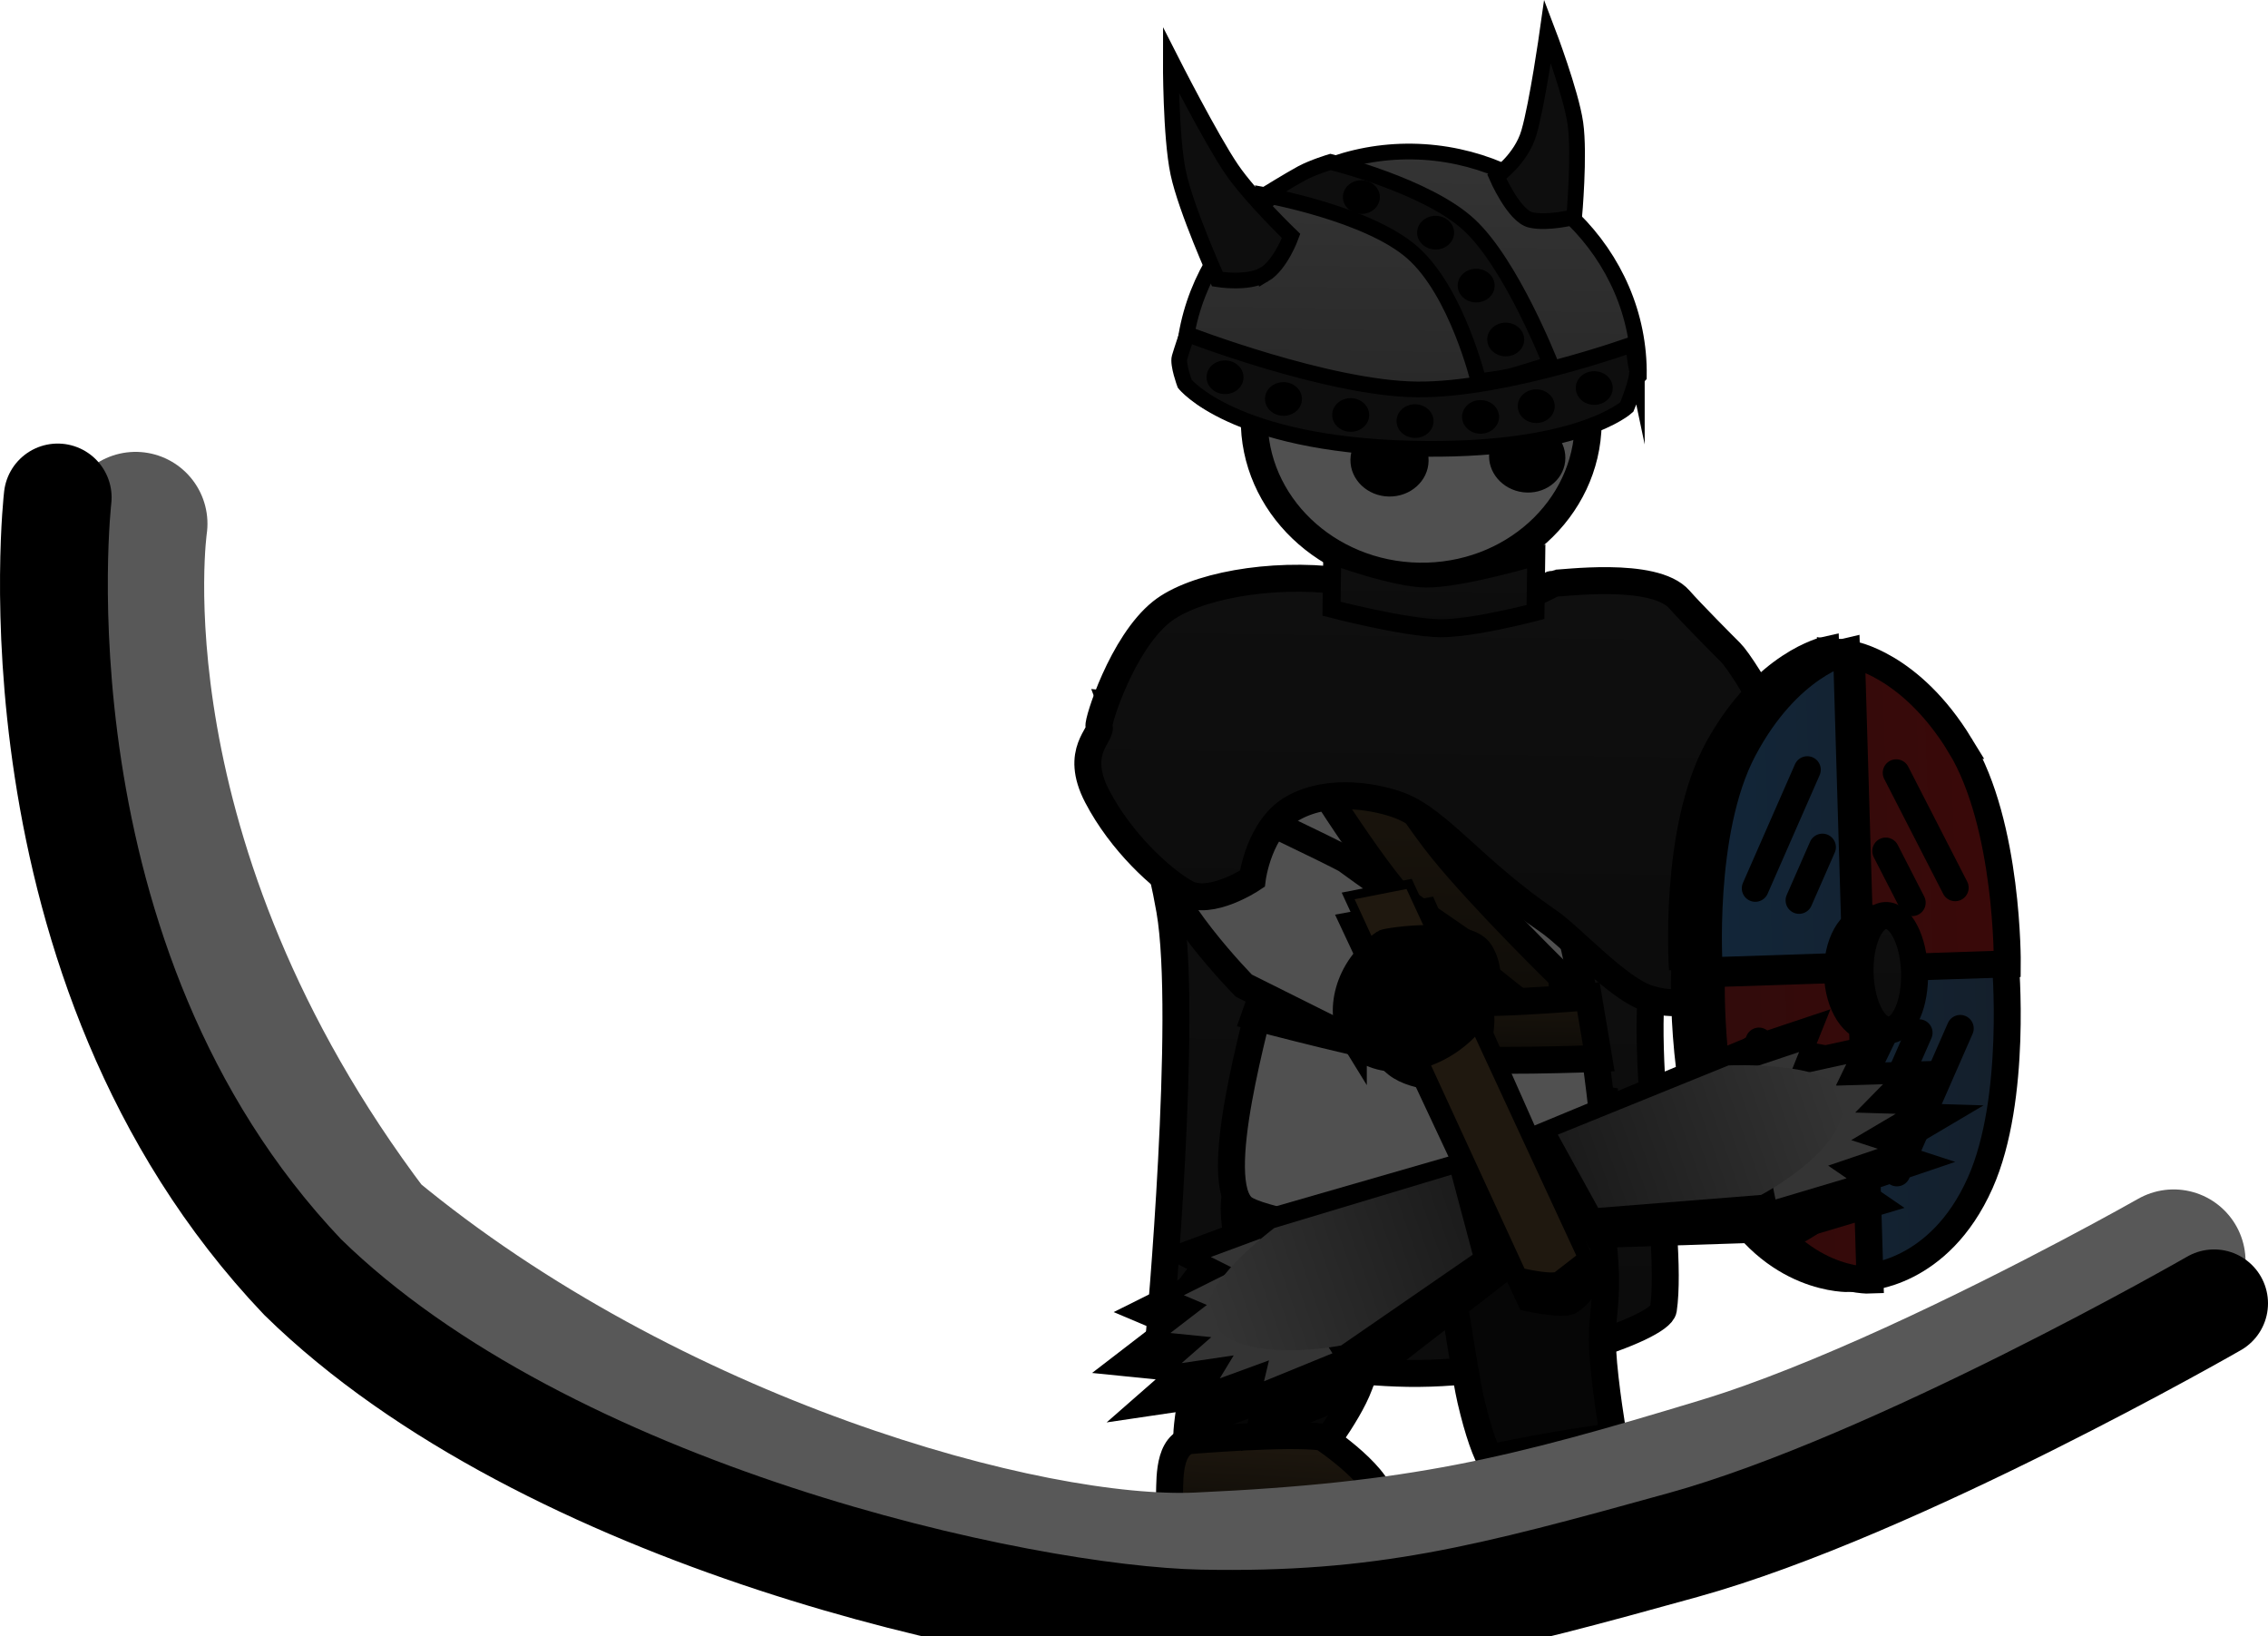 <svg version="1.1" xmlns="http://www.w3.org/2000/svg" xmlns:xlink="http://www.w3.org/1999/xlink" width="126.211" height="91.039" viewBox="0,0,126.211,91.039"><defs><linearGradient x1="252.825" y1="148.917" x2="262.701" y2="169.532" gradientUnits="userSpaceOnUse" id="color-1"><stop offset="0" stop-color="#343434"/><stop offset="1" stop-color="#0c0c0c"/></linearGradient><linearGradient x1="239.346" y1="148.847" x2="238.838" y2="185.786" gradientUnits="userSpaceOnUse" id="color-2"><stop offset="0" stop-color="#0f0f0f"/><stop offset="1" stop-color="#0c0c0c"/></linearGradient><linearGradient x1="238.876" y1="148.28" x2="238.62" y2="166.937" gradientUnits="userSpaceOnUse" id="color-3"><stop offset="0" stop-color="#1f180f"/><stop offset="1" stop-color="#0d0b07"/></linearGradient><linearGradient x1="239.042" y1="163.017" x2="238.97" y2="168.293" gradientUnits="userSpaceOnUse" id="color-4"><stop offset="0" stop-color="#1f180f"/><stop offset="1" stop-color="#0d0b07"/></linearGradient><linearGradient x1="239.38" y1="163.936" x2="239.307" y2="169.279" gradientUnits="userSpaceOnUse" id="color-5"><stop offset="0" stop-color="#0f0f0f"/><stop offset="1" stop-color="#0c0c0c"/></linearGradient><linearGradient x1="248.023" y1="189.378" x2="248.298" y2="194.971" gradientUnits="userSpaceOnUse" id="color-6"><stop offset="0" stop-color="#1f180f"/><stop offset="1" stop-color="#0d0b07"/></linearGradient><linearGradient x1="230.798" y1="189.147" x2="230.484" y2="194.738" gradientUnits="userSpaceOnUse" id="color-7"><stop offset="0" stop-color="#1f180f"/><stop offset="1" stop-color="#0d0b07"/></linearGradient><linearGradient x1="239.759" y1="141.516" x2="239.49" y2="161.121" gradientUnits="userSpaceOnUse" id="color-8"><stop offset="0" stop-color="#0f0f0f"/><stop offset="1" stop-color="#0c0c0c"/></linearGradient><linearGradient x1="254.703" y1="163.288" x2="271.224" y2="162.743" gradientUnits="userSpaceOnUse" id="color-9"><stop offset="0" stop-color="#122639"/><stop offset="1" stop-color="#141f2b"/></linearGradient><linearGradient x1="254.787" y1="163.452" x2="271.308" y2="162.907" gradientUnits="userSpaceOnUse" id="color-10"><stop offset="0" stop-color="#310b0b"/><stop offset="1" stop-color="#3a0909"/></linearGradient><linearGradient x1="263.595" y1="160.452" x2="263.777" y2="166.574" gradientUnits="userSpaceOnUse" id="color-11"><stop offset="0" stop-color="#000000"/><stop offset="1" stop-color="#0c0c0c"/></linearGradient><linearGradient x1="264.528" y1="160.296" x2="264.718" y2="166.668" gradientUnits="userSpaceOnUse" id="color-12"><stop offset="0" stop-color="#0f0f0f"/><stop offset="1" stop-color="#0c0c0c"/></linearGradient><linearGradient x1="238.195" y1="117.792" x2="237.832" y2="142.39" gradientUnits="userSpaceOnUse" id="color-13"><stop offset="0" stop-color="#343434"/><stop offset="1" stop-color="#1f1f1f"/></linearGradient><linearGradient x1="239.411" y1="140.233" x2="239.355" y2="144.308" gradientUnits="userSpaceOnUse" id="color-14"><stop offset="0" stop-color="#0f0f0f"/><stop offset="1" stop-color="#0c0c0c"/></linearGradient><linearGradient x1="241.532" y1="177.743" x2="226.95" y2="182.849" gradientUnits="userSpaceOnUse" id="color-15"><stop offset="0" stop-color="#1b1b1b"/><stop offset="1" stop-color="#343434"/></linearGradient><linearGradient x1="247.544" y1="175.483" x2="262.104" y2="170.323" gradientUnits="userSpaceOnUse" id="color-16"><stop offset="0" stop-color="#1b1b1b"/><stop offset="1" stop-color="#343434"/></linearGradient></defs><g transform="translate(-159.596,-109.36)"><g data-paper-data="{&quot;isPaintingLayer&quot;:true}" fill-rule="nonzero" stroke-linejoin="miter" stroke-miterlimit="10" stroke-dasharray="" stroke-dashoffset="0" style="mix-blend-mode: normal"><path d="M259.399,171.308c0,0 -3.089,-5.978 -4.875,-8.755c-1.576,-2.449 -5.289,-7.045 -5.289,-7.045l0.37,-9.521c0,0 7.088,6.462 9.914,10.214c2.625,3.485 6.484,11.556 6.484,11.556c0,0 -1.33,2.25 -2.435,2.845c-1.096,0.589 -4.169,0.706 -4.169,0.706z" data-paper-data="{&quot;index&quot;:null}" fill="url(#color-1)" stroke="#000000" stroke-width="1.5" stroke-linecap="butt"/><path d="M224.692,160c-0.915,-5.248 -3.243,-11.438 -3.243,-11.438l35.751,3.59c0,0 -3.389,4.693 -5.199,9.68c-1.643,4.523 0.786,16.102 0.159,20.385c-0.154,1.055 -7.586,3.66 -14.221,3.555c-6.363,-0.101 -13.817,-2.311 -13.817,-2.311c0,0 1.593,-17.593 0.57,-23.461z" fill="url(#color-2)" stroke="#000000" stroke-width="1.5" stroke-linecap="butt"/><path d="M247.976,132.927c-0.066,4.77 -4.278,8.571 -9.409,8.489c-5.131,-0.082 -9.237,-4.015 -9.172,-8.785c0.066,-4.77 4.278,-8.571 9.409,-8.489c5.131,0.082 9.237,4.015 9.172,8.785z" fill="#505050" stroke="#000000" stroke-width="1.5" stroke-linecap="butt"/><path d="M243.889,191.71c-0.78,0.118 -1.604,-0.82 -2.452,-4.465c-0.259,-1.114 -0.728,-4.228 -0.935,-5.425c-0.268,-1.549 -0.091,-3.187 -0.219,-4.6c-0.283,-3.125 -0.649,-5.453 -0.649,-5.453c0,0 2.501,-1.109 4.511,-1.414c2.01,-0.305 4.639,0.171 4.639,0.171c0,0 -0.297,1.88 -0.248,4.841c0.023,1.425 0.369,3.373 0.407,4.967c0.044,1.836 -0.253,2.457 -0.161,4.152c0.103,1.902 0.593,4.774 0.593,4.774c0,0 -5.013,2.381 -5.487,2.453z" data-paper-data="{&quot;index&quot;:null}" fill="#060606" stroke="#000000" stroke-width="1.5" stroke-linecap="butt"/><path d="M232.547,190.735c0,0 -5.863,-0.207 -6.356,-0.365c-0.812,-0.261 -0.654,-1.113 -0.035,-4.814c0.19,-1.131 1.92,-4.423 2.194,-5.605c0.354,-1.529 -0.365,-3.066 0.072,-4.405c0.966,-2.964 1.535,-5.245 1.535,-5.245c0,0 2.893,0.175 4.986,0.846c2.093,0.671 4.481,2.342 4.481,2.342c0,0 -1.039,1.563 -2.17,4.268c-0.544,1.302 0.101,3.324 -0.497,4.786c-0.688,1.683 -0.93,2.3 -1.514,3.878c-0.656,1.771 -2.695,4.315 -2.695,4.315z" data-paper-data="{&quot;index&quot;:null}" fill="#060606" stroke="#000000" stroke-width="1.5" stroke-linecap="butt"/><path d="M228.866,152.149c-0.51,-0.013 -4.786,-6.794 -2.204,-8.338c4.499,-2.69 9.945,-1.151 12.126,-1.117c1.854,0.029 8.341,-1.603 12.437,1.202c1.775,1.215 -4.122,8.339 -4.177,8.597c-0.996,4.69 -0.037,8.739 0.27,10.092c0.092,0.407 0.344,1.836 0.693,3.358c0.309,1.347 0.991,6.938 0.991,8.164c0,1.08 -0.281,3.023 -0.281,3.023c0,0 -5.674,0.997 -10.596,0.979c-4.139,-0.015 -8.511,-0.917 -9.323,-1.532c-1.911,-1.449 0.783,-10.509 1.184,-12.49c0,0 0.611,-11.892 -1.119,-11.937z" fill="#505050" stroke="#000000" stroke-width="1.5" stroke-linecap="butt"/><path d="M230.778,149.399l3.465,-1.193c0,0 3.437,5.741 5.602,8.416c2.301,2.844 6.656,7.088 6.656,7.088l0.198,3.355c0,0 -7.196,-5.308 -9.572,-8.204c-2.415,-2.943 -6.35,-9.463 -6.35,-9.463z" fill="url(#color-3)" stroke="#000000" stroke-width="1.5" stroke-linecap="butt"/><path d="M230.484,162.881c0,0 6.199,1.806 8.608,2.152c2.561,0.368 8.897,-0.213 8.897,-0.213l0.577,3.429c0,0 -6.787,0.278 -9.41,-0.074c-2.666,-0.358 -9.751,-2.233 -9.751,-2.233z" fill="url(#color-4)" stroke="#000000" stroke-width="1.5" stroke-linecap="butt"/><path d="M236.772,166.117c0.089,-0.488 0.105,-1.215 0.409,-1.56c0.586,-0.665 1.696,-0.717 2.629,-0.542c0.805,0.151 1.65,0.524 2.013,1.197c0.276,0.511 0.191,1.253 0.078,1.869c-0.143,0.781 -0.481,1.615 -1.112,1.986c-0.521,0.307 -1.285,0.236 -1.926,0.116c-0.733,-0.138 -1.533,-0.436 -1.909,-1.021c-0.351,-0.545 -0.308,-1.357 -0.182,-2.045z" fill="url(#color-5)" stroke="#000000" stroke-width="1.5" stroke-linecap="butt"/><path d="M250.41,189.261c3.252,0.077 3.756,1.891 3.71,3.403c-0.046,1.511 -2.138,2.305 -5.389,2.227c-3.252,-0.077 -6.473,0.345 -6.427,-1.166c0.019,-0.632 -0.478,-2.811 0.736,-3.363c0,0 5.478,-1.145 7.37,-1.101z" data-paper-data="{&quot;index&quot;:null}" fill="url(#color-6)" stroke="#000000" stroke-width="1.5" stroke-linecap="butt"/><path d="M236.988,168.281l-8.177,-4.083c0,0 -4.661,-4.739 -4.735,-7.276c-0.073,-2.537 2.599,-3.529 2.599,-3.529c0,0 7.504,3.56 7.86,3.821c2.092,1.536 6.981,4.893 6.981,4.893z" data-paper-data="{&quot;index&quot;:null}" fill="#505050" stroke="#000000" stroke-width="1.5" stroke-linecap="butt"/><path d="M236.511,193.153c-0.204,1.496 -2.366,2.03 -5.589,1.557c-3.223,-0.472 -6.467,-0.445 -6.263,-1.941c0.085,-0.625 -0.179,-2.851 1.085,-3.252c0,0 5.563,-0.472 7.439,-0.197c0,0 3.533,2.336 3.329,3.832z" data-paper-data="{&quot;index&quot;:null}" fill="url(#color-7)" stroke="#000000" stroke-width="1.5" stroke-linecap="butt"/><path d="M220.754,149.759c-0.094,-0.194 1.274,-4.593 3.473,-6.353c1.785,-1.43 6.065,-2.219 9.935,-1.729c1.885,0.238 3.931,1.76 5.048,1.773c4.062,0.046 6.85,-1.647 6.872,-1.644c0.326,0.038 5.556,-0.717 6.979,0.917c0.611,0.702 2.512,2.615 2.833,2.932c0.784,0.775 4.282,6.587 3.697,8.321c-0.609,1.806 -3.514,1.074 -3.858,3.741c-0.344,2.667 0.822,6.091 -0.532,6.586c-1.356,0.496 -1.885,1.207 -3.843,0.621c-1.697,-0.507 -4.302,-3.428 -5.625,-4.33c-4.099,-2.795 -6.046,-5.572 -8.23,-6.413c-1.119,-0.431 -3.844,-1.044 -5.947,0.136c-1.914,1.074 -2.271,3.935 -2.271,3.935c0,0 -2.326,1.559 -3.694,0.79c-1.368,-0.769 -3.62,-2.842 -4.94,-5.377c-1.321,-2.535 0.33,-3.439 0.105,-3.907z" data-paper-data="{&quot;index&quot;:null}" fill="url(#color-8)" stroke="#000000" stroke-width="1.5" stroke-linecap="butt"/><path d="M258.309,167.472c0.119,-1.986 1.941,-3.481 4.068,-3.34c2.128,0.142 3.756,1.867 3.637,3.853c-0.119,1.986 -1.941,3.481 -4.068,3.34c-2.128,-0.142 -3.756,-1.867 -3.637,-3.853z" fill="#000000" stroke="#000000" stroke-width="1.5" stroke-linecap="butt"/><g stroke="#000000" stroke-width="1.5"><g fill="#000000" stroke-linecap="round"><path d="M253.221,163.295l17.152,-0.566c0,0 0.718,7.651 -1.467,12.351c-2.399,5.161 -6.676,5.26 -6.676,5.26l-1.035,-34.816c0,0 -3.371,0.731 -5.982,5.46c-2.537,4.594 -1.991,12.311 -1.991,12.311z"/><path d="M267.773,150.736c-2.887,-4.547 -6.295,-5.055 -6.295,-5.055l1.035,34.816c0,0 -4.274,0.183 -6.975,-4.809c-2.46,-4.547 -2.199,-12.23 -2.199,-12.23l17.152,-0.566c0,0 0.087,-7.738 -2.718,-12.156z" data-paper-data="{&quot;index&quot;:null}"/></g><g stroke-linecap="round"><path d="M254.717,163.371l16.468,-0.544c0,0 0.698,7.652 -1.394,12.349c-2.297,5.157 -6.404,5.251 -6.404,5.251l-1.035,-34.816c0,0 -3.236,0.727 -5.738,5.452c-2.431,4.59 -1.897,12.308 -1.897,12.308z" fill="url(#color-9)"/><path d="M266.39,166.821l-1.447,3.299" fill="none"/><path d="M259.712,159.454l1.299,-2.961" fill="none"/><path d="M265.156,174.616l3.525,-8.037" fill="none"/><path d="M257.275,158.784l2.895,-6.599" fill="none"/><path d="M268.675,150.831c-2.778,-4.551 -6.051,-5.063 -6.051,-5.063l1.035,34.816c0,0 -4.104,0.177 -6.703,-4.818c-2.367,-4.55 -2.125,-12.232 -2.125,-12.232l16.468,-0.544c0,0 0.074,-7.738 -2.625,-12.159z" data-paper-data="{&quot;index&quot;:null}" fill="url(#color-10)"/><path d="M259.78,167.373l1.641,3.197" data-paper-data="{&quot;index&quot;:null}" fill="none"/><path d="M266.007,159.58l-1.472,-2.87" data-paper-data="{&quot;index&quot;:null}" fill="none"/><path d="M257.479,167.282l3.996,7.789" data-paper-data="{&quot;index&quot;:null}" fill="none"/><path d="M268.399,158.751l-3.281,-6.395" data-paper-data="{&quot;index&quot;:null}" fill="none"/></g><path d="M265.523,163.452c0.05,1.691 -0.732,3.088 -1.746,3.122c-1.015,0.033 -1.878,-1.31 -1.928,-3c-0.05,-1.691 0.732,-3.088 1.746,-3.122c1.015,-0.033 1.878,1.31 1.928,3z" fill="url(#color-11)" stroke-linecap="butt"/><path d="M263.109,163.532c-0.052,-1.76 0.583,-3.208 1.419,-3.236c0.836,-0.028 1.557,1.376 1.609,3.136c0.052,1.76 -0.583,3.208 -1.419,3.236c-0.836,0.028 -1.557,-1.376 -1.609,-3.136z" fill="url(#color-12)" stroke-linecap="butt"/></g><path d="M242.473,134.53c0.126,-1.083 1.174,-1.846 2.339,-1.704c1.166,0.142 2.008,1.135 1.882,2.218c-0.126,1.083 -1.174,1.846 -2.339,1.704c-1.166,-0.142 -2.008,-1.135 -1.882,-2.218z" fill="#000000" stroke="#000000" stroke-width="0" stroke-linecap="butt"/><path d="M234.746,134.932c0.016,-1.116 1.003,-2.006 2.204,-1.988c1.201,0.018 2.161,0.938 2.145,2.054c-0.016,1.116 -1.003,2.006 -2.204,1.988c-1.201,-0.018 -2.161,-0.938 -2.145,-2.054z" fill="#000000" stroke="#000000" stroke-width="0" stroke-linecap="butt"/><g stroke-width="0.875"><path d="M225.44,129.905c0.1,-6.793 5.811,-12.216 12.755,-12.113c6.944,0.103 12.702,5.696 12.601,12.488c0,0 -2.659,2.971 -8.106,3.585c-7.047,0.794 -17.294,-0.984 -17.25,-3.96z" fill="url(#color-13)" stroke="#000000" stroke-linecap="butt"/><path d="M250.683,129.968c0.1,0.466 -0.56,2.04 -0.56,2.04c0,0 -2.751,2.546 -12.038,2.31c-9.904,-0.252 -12.563,-3.61 -12.563,-3.61c0,0 -0.396,-1.078 -0.285,-1.46c0.131,-0.447 0.423,-1.298 0.423,-1.298c0,0 7.848,3.027 12.787,3.077c4.938,0.05 12.042,-2.527 12.042,-2.527c0,0 0.098,1.021 0.194,1.468z" fill="#0e0e0e" stroke="#000000" stroke-linecap="round"/><path d="M229.986,120.215c0,0 1.433,-0.883 2.051,-1.215c0.631,-0.339 1.6,-0.629 1.6,-0.629c0,0 5.372,1.317 7.729,3.511c2.358,2.194 4.52,7.73 4.52,7.73c0,0 -1.546,0.492 -2.067,0.637c-0.666,0.185 -1.946,0.32 -1.946,0.32c0,0 -1.197,-4.963 -3.668,-7.148c-2.47,-2.185 -8.219,-3.207 -8.219,-3.207z" fill="#0e0e0e" stroke="#000000" stroke-linecap="round"/><path d="M229.947,124.637c-0.917,0.538 -2.604,0.256 -2.604,0.256c0,0 -1.744,-3.862 -2.179,-5.908c-0.429,-2.021 -0.414,-6.294 -0.414,-6.294c0,0 2.225,4.385 3.385,6.084c1.062,1.554 3.309,3.713 3.309,3.713c0,0 -0.58,1.612 -1.497,2.15z" fill="#0e0e0e" stroke="#000000" stroke-linecap="butt"/><path d="M242.883,119.168c0,0 1.365,-0.949 1.797,-2.433c0.472,-1.622 1.037,-5.633 1.037,-5.633c0,0 1.301,3.408 1.546,5.12c0.248,1.733 -0.067,5.216 -0.067,5.216c0,0 -1.479,0.376 -2.42,0.157c-0.94,-0.219 -1.894,-2.426 -1.894,-2.426z" data-paper-data="{&quot;index&quot;:null}" fill="#0e0e0e" stroke="#000000" stroke-linecap="butt"/><path d="M244.056,131.944c0.008,-0.517 0.475,-0.93 1.043,-0.921c0.568,0.008 1.023,0.434 1.015,0.952c-0.008,0.517 -0.475,0.93 -1.043,0.921c-0.568,-0.008 -1.023,-0.434 -1.015,-0.952z" fill="#000000" stroke="none" stroke-linecap="butt"/><path d="M247.285,130.933c0.008,-0.517 0.475,-0.93 1.043,-0.921c0.568,0.008 1.023,0.434 1.015,0.952c-0.008,0.517 -0.475,0.93 -1.043,0.921c-0.568,-0.008 -1.023,-0.434 -1.015,-0.952z" fill="#000000" stroke="none" stroke-linecap="butt"/><path d="M240.958,132.54c0.008,-0.517 0.475,-0.93 1.043,-0.921c0.568,0.008 1.023,0.434 1.015,0.952c-0.008,0.517 -0.475,0.93 -1.043,0.921c-0.568,-0.008 -1.023,-0.434 -1.015,-0.952z" fill="#000000" stroke="none" stroke-linecap="butt"/><path d="M237.312,132.774c0.008,-0.517 0.475,-0.93 1.043,-0.921c0.568,0.008 1.023,0.434 1.015,0.952c-0.008,0.517 -0.475,0.93 -1.043,0.921c-0.568,-0.008 -1.023,-0.434 -1.015,-0.952z" fill="#000000" stroke="none" stroke-linecap="butt"/><path d="M233.73,132.433c0.008,-0.517 0.475,-0.93 1.043,-0.921c0.568,0.008 1.023,0.434 1.015,0.952c-0.008,0.517 -0.475,0.93 -1.043,0.921c-0.568,-0.008 -1.023,-0.434 -1.015,-0.952z" fill="#000000" stroke="none" stroke-linecap="butt"/><path d="M229.99,131.542c0.008,-0.517 0.475,-0.93 1.043,-0.921c0.568,0.008 1.023,0.434 1.015,0.952c-0.008,0.517 -0.475,0.93 -1.043,0.921c-0.568,-0.008 -1.023,-0.434 -1.015,-0.952z" fill="#000000" stroke="none" stroke-linecap="butt"/><path d="M226.738,130.334c0.008,-0.517 0.475,-0.93 1.043,-0.921c0.568,0.008 1.023,0.434 1.015,0.952c-0.008,0.517 -0.475,0.93 -1.043,0.921c-0.568,-0.008 -1.023,-0.434 -1.015,-0.952z" fill="#000000" stroke="none" stroke-linecap="butt"/><path d="M242.358,128.234c0.008,-0.517 0.475,-0.93 1.043,-0.921c0.568,0.008 1.023,0.434 1.015,0.952c-0.008,0.517 -0.475,0.93 -1.043,0.921c-0.568,-0.008 -1.023,-0.434 -1.015,-0.952z" fill="#000000" stroke="none" stroke-linecap="butt"/><path d="M240.714,125.234c0.008,-0.517 0.475,-0.93 1.043,-0.921c0.568,0.008 1.023,0.434 1.015,0.952c-0.008,0.517 -0.475,0.93 -1.043,0.921c-0.568,-0.008 -1.023,-0.434 -1.015,-0.952z" fill="#000000" stroke="none" stroke-linecap="butt"/><path d="M238.457,122.29c0.008,-0.517 0.475,-0.93 1.043,-0.921c0.568,0.008 1.023,0.434 1.015,0.952c-0.008,0.517 -0.475,0.93 -1.043,0.921c-0.568,-0.008 -1.023,-0.434 -1.015,-0.952z" fill="#000000" stroke="none" stroke-linecap="butt"/><path d="M234.326,120.31c0.008,-0.517 0.475,-0.93 1.043,-0.921c0.568,0.008 1.023,0.434 1.015,0.952c-0.008,0.517 -0.475,0.93 -1.043,0.921c-0.568,-0.008 -1.023,-0.434 -1.015,-0.952z" fill="#000000" stroke="none" stroke-linecap="butt"/></g><path d="M233.734,140.266c0,0 3.452,1.273 5.232,1.282c1.982,0.01 6.12,-1.225 6.12,-1.225l-0.042,3.087c0,0 -3.524,0.932 -5.326,0.903c-1.968,-0.031 -6.025,-1.084 -6.025,-1.084z" fill="url(#color-14)" stroke="#000000" stroke-width="1" stroke-linecap="butt"/><g data-paper-data="{&quot;index&quot;:null}" stroke="#000000"><path d="M234.836,187.293l-5.832,2.383l0.423,-1.782l-4.194,1.533l1.186,-1.956l-4.438,0.657l2.527,-2.213l-3.488,-0.352l3.109,-2.392l-1.961,-0.828l4.412,-2.201l-2.113,-1.058l4.214,-1.56" data-paper-data="{&quot;index&quot;:null}" fill="#000000" stroke-width="0.5" stroke-linecap="round"/><path d="M241.177,173.688l2.06,6.856l-9.068,7.025c0,0 -7.847,1.313 -9.825,-2.967c-1.235,-2.671 4.198,-7.272 4.198,-7.272z" data-paper-data="{&quot;index&quot;:null}" fill="#000000" stroke-width="0.5" stroke-linecap="round"/><path d="M225.677,183.747l5.246,-1.984" data-paper-data="{&quot;index&quot;:null}" fill="#000000" stroke-width="0.5" stroke-linecap="round"/><path d="M225.034,181.918l3.821,-1.358" data-paper-data="{&quot;index&quot;:null}" fill="#000000" stroke-width="0.5" stroke-linecap="round"/><path d="M233.745,184.654l-3.807,1.556l0.276,-1.163l-2.738,1.001l0.774,-1.277l-2.897,0.429l1.649,-1.444l-2.277,-0.23l2.03,-1.561l-1.28,-0.541l2.881,-1.437l-1.38,-0.691l2.751,-1.018" data-paper-data="{&quot;index&quot;:null}" fill="#343434" stroke-width="0" stroke-linecap="round"/><path d="M240.366,174.717l1.185,4.451l-7.325,5.051c0,0 -6.068,1.214 -7.336,-1.534c-0.791,-1.715 3.619,-5.001 3.619,-5.001z" data-paper-data="{&quot;index&quot;:null}" fill="url(#color-15)" stroke-width="0" stroke-linecap="round"/><path d="M230.677,180.364l-2.997,1.065" data-paper-data="{&quot;index&quot;:null}" fill="#585858" stroke-width="0" stroke-linecap="round"/><path d="M256.842,167.322l4.183,-1.4l-0.826,2.059l4.773,-1.047l-0.873,1.796l3.945,-0.118l-2.327,2.37l3.392,0.102l-3.724,2.201l2.226,0.724l-4.151,1.408l1.544,1.057l-5.945,1.772" fill="#000000" stroke-width="0.5" stroke-linecap="round"/><path d="M248.223,181.155c0,0 -0.655,0.978 -1.278,1.124c-0.725,0.17 -2.568,-0.253 -2.568,-0.253l-10.123,-21.59l4.944,-0.908l9.515,21.453z" fill="#000000" stroke-width="0.5" stroke-linecap="butt"/><path d="M256.911,167.311c0,0 7.358,0.057 8.339,2.748c1.573,4.313 -5.247,8.111 -5.247,8.111l-11.813,0.381l-3.351,-6.237z" fill="#000000" stroke-width="0.5" stroke-linecap="round"/><path d="M258.378,171.949l5.342,-1.746" fill="#000000" stroke-width="0.5" stroke-linecap="round"/><path d="M262.913,168.431l-3.829,1.337" fill="#000000" stroke-width="0.5" stroke-linecap="round"/><path d="M259.544,173.572l3.965,-1.3" fill="#000000" stroke-width="0.5" stroke-linecap="round"/><path d="M256.927,168.824l2.785,-0.932l-0.55,1.371l3.178,-0.697l-0.581,1.196l2.626,-0.079l-1.55,1.578l2.258,0.068l-2.48,1.465l1.482,0.482l-2.764,0.937l1.028,0.704l-3.958,1.18" fill="#343434" stroke-width="0" stroke-linecap="round"/><path d="M255.788,168.637c0,0 5.632,-0.252 6.246,1.525c0.984,2.848 -4.433,5.68 -4.433,5.68l-9.067,0.723l-2.248,-4.077z" fill="url(#color-16)" stroke-width="0" stroke-linecap="round"/><path d="M257.133,172.69l4.189,-1.369" fill="#343434" stroke-width="0" stroke-linecap="round"/><path d="M260.689,169.932l-3.003,1.048" fill="#585858" stroke-width="0" stroke-linecap="round"/><path d="M261.157,172.944l-3.11,1.02" fill="#343434" stroke-width="0" stroke-linecap="round"/><path d="M246.222,180.377c-0.515,0.13 -1.963,-0.216 -1.963,-0.216l-9.64,-20.954l3.393,-0.668l9.612,20.751z" fill="#1f180f" stroke-width="0.5" stroke-linecap="butt"/></g><path d="M234.907,167.098c-0.838,-1.354 -0.369,-3.839 1.734,-5.275c0.152,-0.104 4.547,-0.737 5.324,0.519c0.838,1.354 0.369,3.505 -1.734,4.941c-2.102,1.436 -4.486,1.169 -5.324,-0.186z" fill="#000000" stroke="#000000" stroke-width="1.5" stroke-linecap="butt"/><path d="M280.557,179.537c0,0 -6.802,3.866 -14.408,7.334c-3.607,1.644 -7.394,3.199 -10.722,4.209c-10.953,3.324 -16.732,4.757 -29.148,5.319c-9.515,0.431 -30.664,-5.5 -46.149,-18.356c-15.735,-20.785 -12.989,-39.542 -12.989,-39.542" fill="none" stroke="#585858" stroke-width="8" stroke-linecap="round"/><path d="M282.807,181.876c0,0 -17.672,10.155 -29.545,13.443c-10.754,2.978 -16.709,4.578 -26.922,4.37c-10.054,-0.205 -36.292,-5.946 -49.907,-19.281c-16.626,-17.488 -13.626,-43.369 -13.626,-43.369" fill="none" stroke="#000000" stroke-width="6" stroke-linecap="round"/></g></g></svg>